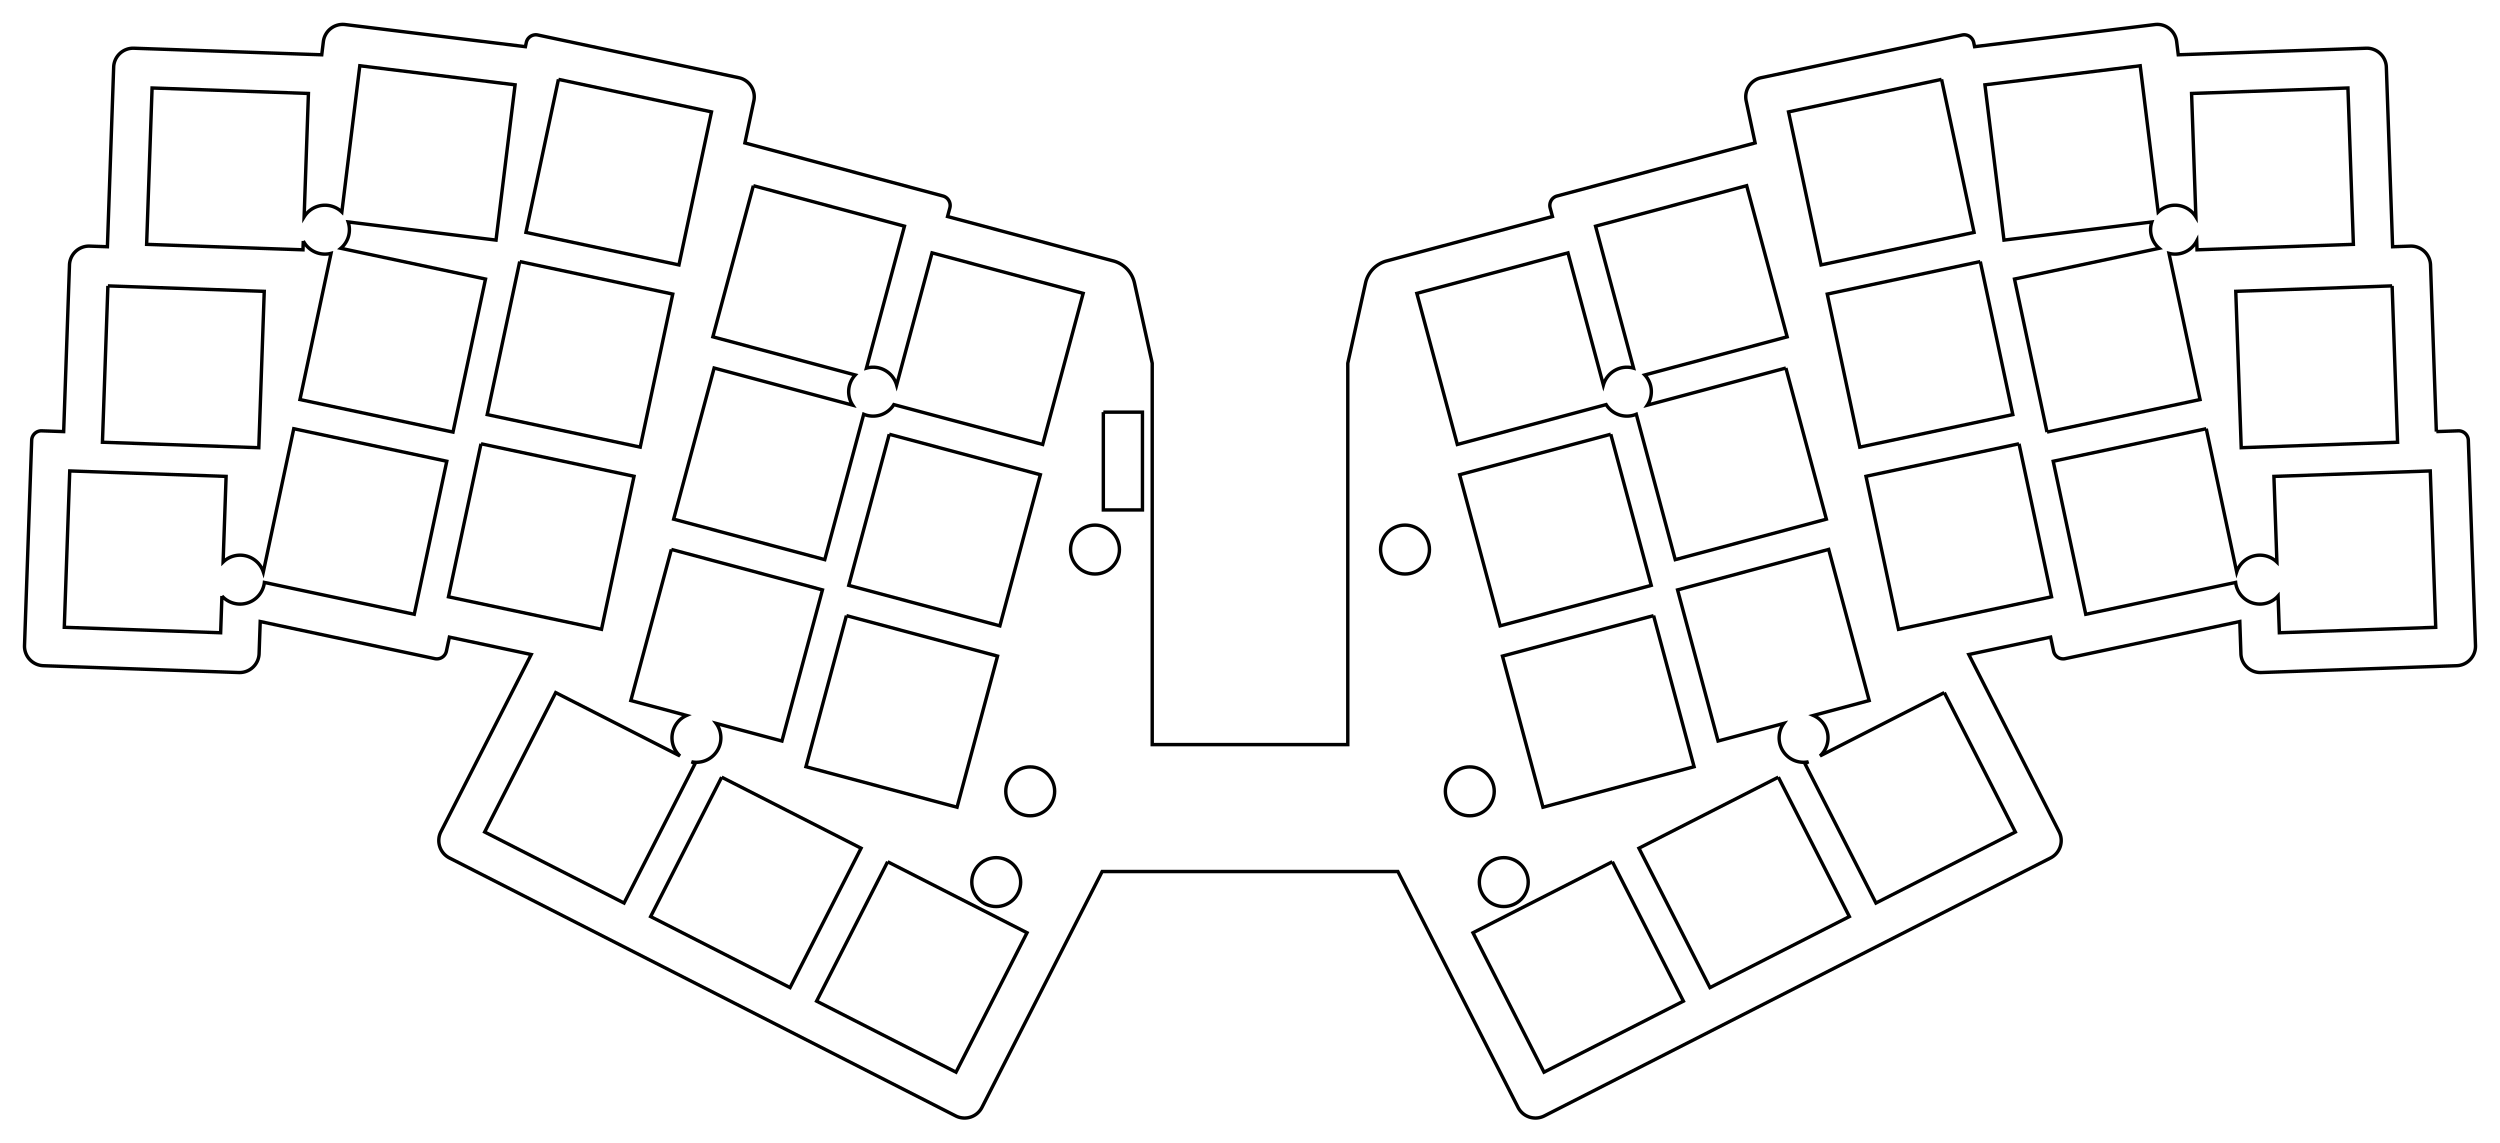 <?xml version="1.0"?>
<!DOCTYPE svg PUBLIC "-//W3C//DTD SVG 1.1//EN" "http://www.w3.org/Graphics/SVG/1.1/DTD/svg11.dtd">
<svg width="255.671mm" height="116.845mm" viewBox="0 0 255.671 116.845" xmlns="http://www.w3.org/2000/svg" version="1.1">
<g id="Sketch180" transform="translate(127.836,2.362) scale(1,-1)">
<path id="Sketch180_w0000"  d="M 123.562 -41.699 L 121.325 -41.777 L 123.562 -41.699 M -121.325 -41.777 L -123.562 -41.699 L -121.325 -41.777 L -120.73 -24.737 A 2 2 0 0 0 -118.661 -22.808L -116.852 -22.872 L -116.211 -4.499 A 2 2 0 0 0 -114.142 -2.57L -94.932 -3.241 L -94.766 -1.89 A 2 2 0 0 0 -92.537 -0.149L -74.103 -2.412 L -74.013 -1.988 A 1 1 0 0 0 -72.827 -1.218L -52.282 -5.585 A 2 2 0 0 0 -50.742 -7.957L -51.656 -12.256 L -31.405 -17.682 A 1 1 0 0 0 -30.697 -18.907L -30.932 -19.781 L -13.969 -24.326 A 3 3 0 0 0 -11.816 -26.576L -10.0 -34.787 L -10.0 -73.787 L 0.0 -73.787 L 10.0 -73.787 L 10.0 -34.787 L 11.816 -26.576 A 3 3 0 0 0 13.969 -24.326L 30.932 -19.781 L 30.697 -18.907 A 1 1 0 0 0 31.404 -17.682L 51.656 -12.256 L 50.742 -7.957 A 2 2 0 0 0 52.282 -5.585L 72.827 -1.218 A 1 1 0 0 0 74.013 -1.988L 74.103 -2.412 L 92.537 -0.149 A 2 2 0 0 0 94.766 -1.89L 94.932 -3.241 L 114.142 -2.57 A 2 2 0 0 0 116.211 -4.499L 116.852 -22.872 L 118.661 -22.808 A 2 2 0 0 0 120.73 -24.737L 121.325 -41.777 M -123.562 -41.699 A 1 1 0 0 1 -124.596 -42.663L -125.329 -63.65 A 2 2 0 0 1 -123.4 -65.719L -103.408 -66.417 A 2 2 0 0 1 -101.339 -64.488L -101.224 -61.201 L -83.367 -64.997 A 1 1 0 0 1 -82.181 -64.226L -81.877 -62.795 L -73.51 -64.573 L -82.742 -82.692 A 2 2 0 0 1 -81.868 -85.382L -30.101 -111.759 A 2 2 0 0 1 -27.41 -110.885L -15.122 -86.768 L 0.0 -86.768 L 15.122 -86.768 L 27.411 -110.885 A 2 2 0 0 1 30.101 -111.759L 81.868 -85.382 A 2 2 0 0 1 82.742 -82.692L 73.51 -64.573 L 81.877 -62.795 L 82.181 -64.226 A 1 1 0 0 1 83.367 -64.997L 101.224 -61.201 L 101.339 -64.488 A 2 2 0 0 1 103.408 -66.417L 123.4 -65.719 A 2 2 0 0 1 125.329 -63.65L 124.596 -42.663 A 1 1 0 0 1 123.562 -41.699" stroke="#000000" stroke-width="0.35 px" style="stroke-width:0.35;stroke-miterlimit:4;stroke-dasharray:none;fill:none;fill-opacity:1;fill-rule: evenodd"/>
<path id="Sketch180_w0001"  d="M 81.509 -41.827 L 78.183 -26.176 L 92.982 -23.03 A 2.5 2.5 0 0 0 92.23 -20.337L 77.108 -22.193 L 75.159 -6.313 L 91.039 -4.363 L 92.876 -19.318 A 2.5 2.5 0 0 0 96.734 -19.82L 96.293 -7.196 L 112.283 -6.637 L 112.841 -22.628 L 96.851 -23.186 L 96.819 -22.281 A 2.5 2.5 0 0 0 93.982 -23.548L 97.16 -38.5 L 81.509 -41.827 " stroke="#000000" stroke-width="0.35 px" style="stroke-width:0.35;stroke-miterlimit:4;stroke-dasharray:none;fill:none;fill-opacity:1;fill-rule: evenodd"/>
<path id="Sketch180_w0002"  d="M 97.794 -41.483 L 82.143 -44.81 L 85.47 -60.46 L 100.797 -57.202 A 2.5 2.5 0 0 1 105.14 -58.587L 105.271 -62.349 L 121.262 -61.791 L 120.703 -45.801 L 104.713 -46.359 L 105.019 -55.119 A 2.5 2.5 0 0 1 100.907 -56.13L 97.794 -41.483 " stroke="#000000" stroke-width="0.35 px" style="stroke-width:0.35;stroke-miterlimit:4;stroke-dasharray:none;fill:none;fill-opacity:1;fill-rule: evenodd"/>
<path id="Sketch180_w0003"  d="M 54.803 -35.276 L 40.629 -39.074 A 2.5 2.5 0 0 1 40.371 -35.986L 54.933 -32.084 L 50.792 -16.629 L 35.338 -20.77 L 39.228 -35.288 A 2.5 2.5 0 0 1 36.139 -37.016L 32.517 -23.498 L 17.062 -27.639 L 21.203 -43.094 L 36.423 -39.015 A 2.5 2.5 0 0 1 39.505 -40.002L 43.489 -54.872 L 58.944 -50.731 L 54.803 -35.276 " stroke="#000000" stroke-width="0.35 px" style="stroke-width:0.35;stroke-miterlimit:4;stroke-dasharray:none;fill:none;fill-opacity:1;fill-rule: evenodd"/>
<path id="Sketch180_w0004"  d="M 71.006 -68.47 L 58.296 -74.946 A 2.5 2.5 0 0 1 57.617 -70.808L 63.322 -69.28 L 59.181 -53.825 L 43.726 -57.966 L 47.868 -73.421 L 54.598 -71.618 A 2.5 2.5 0 0 1 57.118 -75.546L 56.75 -75.733 L 64.014 -89.99 L 78.27 -82.726 L 71.006 -68.47 " stroke="#000000" stroke-width="0.35 px" style="stroke-width:0.35;stroke-miterlimit:4;stroke-dasharray:none;fill:none;fill-opacity:1;fill-rule: evenodd"/>
<circle cx="25.953" cy="-87.848" r="2.5" stroke="#000000" stroke-width="0.35 px" style="stroke-width:0.35;stroke-miterlimit:4;stroke-dasharray:none;fill:none"/>
<circle cx="22.478" cy="-78.568" r="2.5" stroke="#000000" stroke-width="0.35 px" style="stroke-width:0.35;stroke-miterlimit:4;stroke-dasharray:none;fill:none"/>
<circle cx="15.852" cy="-53.84" r="2.5" stroke="#000000" stroke-width="0.35 px" style="stroke-width:0.35;stroke-miterlimit:4;stroke-dasharray:none;fill:none"/>
<path id="Sketch180_w0008"  d="M 116.802 -26.875 L 117.36 -42.866 L 101.37 -43.424 L 100.812 -27.434 L 116.802 -26.875 " stroke="#000000" stroke-width="0.35 px" style="stroke-width:0.35;stroke-miterlimit:4;stroke-dasharray:none;fill:none;fill-opacity:1;fill-rule: evenodd"/>
<path id="Sketch180_w0009"  d="M 70.724 -5.754 L 74.05 -21.405 L 58.4 -24.731 L 55.073 -9.081 L 70.724 -5.754 " stroke="#000000" stroke-width="0.35 px" style="stroke-width:0.35;stroke-miterlimit:4;stroke-dasharray:none;fill:none;fill-opacity:1;fill-rule: evenodd"/>
<path id="Sketch180_w0010"  d="M 74.685 -24.388 L 78.011 -40.038 L 62.361 -43.365 L 59.034 -27.714 L 74.685 -24.388 " stroke="#000000" stroke-width="0.35 px" style="stroke-width:0.35;stroke-miterlimit:4;stroke-dasharray:none;fill:none;fill-opacity:1;fill-rule: evenodd"/>
<path id="Sketch180_w0011"  d="M 78.645 -43.022 L 81.972 -58.672 L 66.321 -61.999 L 62.995 -46.348 L 78.645 -43.022 " stroke="#000000" stroke-width="0.35 px" style="stroke-width:0.35;stroke-miterlimit:4;stroke-dasharray:none;fill:none;fill-opacity:1;fill-rule: evenodd"/>
<path id="Sketch180_w0012"  d="M 36.895 -42.047 L 41.036 -57.502 L 25.581 -61.643 L 21.44 -46.188 L 36.895 -42.047 " stroke="#000000" stroke-width="0.35 px" style="stroke-width:0.35;stroke-miterlimit:4;stroke-dasharray:none;fill:none;fill-opacity:1;fill-rule: evenodd"/>
<path id="Sketch180_w0013"  d="M 41.273 -60.596 L 25.819 -64.737 L 29.96 -80.191 L 45.415 -76.05 L 41.273 -60.596 " stroke="#000000" stroke-width="0.35 px" style="stroke-width:0.35;stroke-miterlimit:4;stroke-dasharray:none;fill:none;fill-opacity:1;fill-rule: evenodd"/>
<path id="Sketch180_w0014"  d="M 54.033 -77.118 L 61.296 -91.374 L 47.04 -98.638 L 39.776 -84.382 L 54.033 -77.118 " stroke="#000000" stroke-width="0.35 px" style="stroke-width:0.35;stroke-miterlimit:4;stroke-dasharray:none;fill:none;fill-opacity:1;fill-rule: evenodd"/>
<path id="Sketch180_w0015"  d="M 37.059 -85.767 L 44.323 -100.023 L 30.067 -107.287 L 22.803 -93.03 L 37.059 -85.767 " stroke="#000000" stroke-width="0.35 px" style="stroke-width:0.35;stroke-miterlimit:4;stroke-dasharray:none;fill:none;fill-opacity:1;fill-rule: evenodd"/>
<path id="Sketch180_w0016"  d="M -15.0 -39.788 L -11.0 -39.788 L -11.0 -49.788 L -15.0 -49.788 L -15.0 -39.788 " stroke="#000000" stroke-width="0.35 px" style="stroke-width:0.35;stroke-miterlimit:4;stroke-dasharray:none;fill:none;fill-opacity:1;fill-rule: evenodd"/>
<path id="Sketch180_w0017"  d="M -96.819 -22.281 A 2.5 2.5 0 0 1 -93.982 -23.548L -97.16 -38.5 L -81.509 -41.827 L -78.183 -26.176 L -92.982 -23.03 A 2.5 2.5 0 0 1 -92.23 -20.337L -77.108 -22.193 L -75.159 -6.313 L -91.039 -4.363 L -92.876 -19.318 A 2.5 2.5 0 0 1 -96.734 -19.82L -96.293 -7.196 L -112.283 -6.637 L -112.841 -22.628 L -96.851 -23.186 L -96.819 -22.281 " stroke="#000000" stroke-width="0.35 px" style="stroke-width:0.35;stroke-miterlimit:4;stroke-dasharray:none;fill:none;fill-opacity:1;fill-rule: evenodd"/>
<path id="Sketch180_w0018"  d="M -105.14 -58.587 A 2.5 2.5 0 0 1 -100.797 -57.202L -85.47 -60.46 L -82.143 -44.81 L -97.794 -41.483 L -100.907 -56.13 A 2.5 2.5 0 0 1 -105.019 -55.119L -104.713 -46.359 L -120.703 -45.801 L -121.262 -61.791 L -105.271 -62.349 L -105.14 -58.587 " stroke="#000000" stroke-width="0.35 px" style="stroke-width:0.35;stroke-miterlimit:4;stroke-dasharray:none;fill:none;fill-opacity:1;fill-rule: evenodd"/>
<path id="Sketch180_w0019"  d="M -50.792 -16.629 L -54.933 -32.084 L -40.371 -35.986 A 2.5 2.5 0 0 1 -40.629 -39.074L -54.803 -35.276 L -58.944 -50.731 L -43.489 -54.872 L -39.505 -40.002 A 2.5 2.5 0 0 1 -36.423 -39.016L -21.203 -43.094 L -17.062 -27.639 L -32.517 -23.498 L -36.139 -37.016 A 2.5 2.5 0 0 1 -39.228 -35.288L -35.338 -20.77 L -50.792 -16.629 " stroke="#000000" stroke-width="0.35 px" style="stroke-width:0.35;stroke-miterlimit:4;stroke-dasharray:none;fill:none;fill-opacity:1;fill-rule: evenodd"/>
<path id="Sketch180_w0020"  d="M -59.181 -53.825 L -63.322 -69.28 L -57.617 -70.808 A 2.5 2.5 0 0 1 -58.296 -74.946L -71.006 -68.47 L -78.27 -82.726 L -64.014 -89.99 L -56.75 -75.733 L -57.118 -75.546 A 2.5 2.5 0 0 1 -54.598 -71.618L -47.868 -73.421 L -43.726 -57.966 L -59.181 -53.825 " stroke="#000000" stroke-width="0.35 px" style="stroke-width:0.35;stroke-miterlimit:4;stroke-dasharray:none;fill:none;fill-opacity:1;fill-rule: evenodd"/>
<circle cx="-25.953" cy="-87.848" r="2.5" stroke="#000000" stroke-width="0.35 px" style="stroke-width:0.35;stroke-miterlimit:4;stroke-dasharray:none;fill:none"/>
<circle cx="-22.478" cy="-78.568" r="2.5" stroke="#000000" stroke-width="0.35 px" style="stroke-width:0.35;stroke-miterlimit:4;stroke-dasharray:none;fill:none"/>
<circle cx="-15.852" cy="-53.84" r="2.5" stroke="#000000" stroke-width="0.35 px" style="stroke-width:0.35;stroke-miterlimit:4;stroke-dasharray:none;fill:none"/>
<path id="Sketch180_w0024"  d="M -116.802 -26.875 L -117.36 -42.866 L -101.37 -43.424 L -100.812 -27.434 L -116.802 -26.875 " stroke="#000000" stroke-width="0.35 px" style="stroke-width:0.35;stroke-miterlimit:4;stroke-dasharray:none;fill:none;fill-opacity:1;fill-rule: evenodd"/>
<path id="Sketch180_w0025"  d="M -70.724 -5.754 L -74.05 -21.405 L -58.4 -24.731 L -55.073 -9.081 L -70.724 -5.754 " stroke="#000000" stroke-width="0.35 px" style="stroke-width:0.35;stroke-miterlimit:4;stroke-dasharray:none;fill:none;fill-opacity:1;fill-rule: evenodd"/>
<path id="Sketch180_w0026"  d="M -74.685 -24.388 L -78.011 -40.038 L -62.361 -43.365 L -59.034 -27.714 L -74.685 -24.388 " stroke="#000000" stroke-width="0.35 px" style="stroke-width:0.35;stroke-miterlimit:4;stroke-dasharray:none;fill:none;fill-opacity:1;fill-rule: evenodd"/>
<path id="Sketch180_w0027"  d="M -78.645 -43.022 L -81.972 -58.672 L -66.321 -61.999 L -62.995 -46.348 L -78.645 -43.022 " stroke="#000000" stroke-width="0.35 px" style="stroke-width:0.35;stroke-miterlimit:4;stroke-dasharray:none;fill:none;fill-opacity:1;fill-rule: evenodd"/>
<path id="Sketch180_w0028"  d="M -36.895 -42.047 L -41.036 -57.502 L -25.581 -61.643 L -21.44 -46.188 L -36.895 -42.047 " stroke="#000000" stroke-width="0.35 px" style="stroke-width:0.35;stroke-miterlimit:4;stroke-dasharray:none;fill:none;fill-opacity:1;fill-rule: evenodd"/>
<path id="Sketch180_w0029"  d="M -41.273 -60.596 L -25.819 -64.737 L -29.96 -80.191 L -45.415 -76.05 L -41.273 -60.596 " stroke="#000000" stroke-width="0.35 px" style="stroke-width:0.35;stroke-miterlimit:4;stroke-dasharray:none;fill:none;fill-opacity:1;fill-rule: evenodd"/>
<path id="Sketch180_w0030"  d="M -54.033 -77.118 L -61.296 -91.374 L -47.04 -98.638 L -39.776 -84.382 L -54.033 -77.118 " stroke="#000000" stroke-width="0.35 px" style="stroke-width:0.35;stroke-miterlimit:4;stroke-dasharray:none;fill:none;fill-opacity:1;fill-rule: evenodd"/>
<path id="Sketch180_w0031"  d="M -37.059 -85.767 L -44.323 -100.023 L -30.067 -107.287 L -22.803 -93.03 L -37.059 -85.767 " stroke="#000000" stroke-width="0.35 px" style="stroke-width:0.35;stroke-miterlimit:4;stroke-dasharray:none;fill:none;fill-opacity:1;fill-rule: evenodd"/>
<title>b'Sketch180'</title>
</g>
</svg>